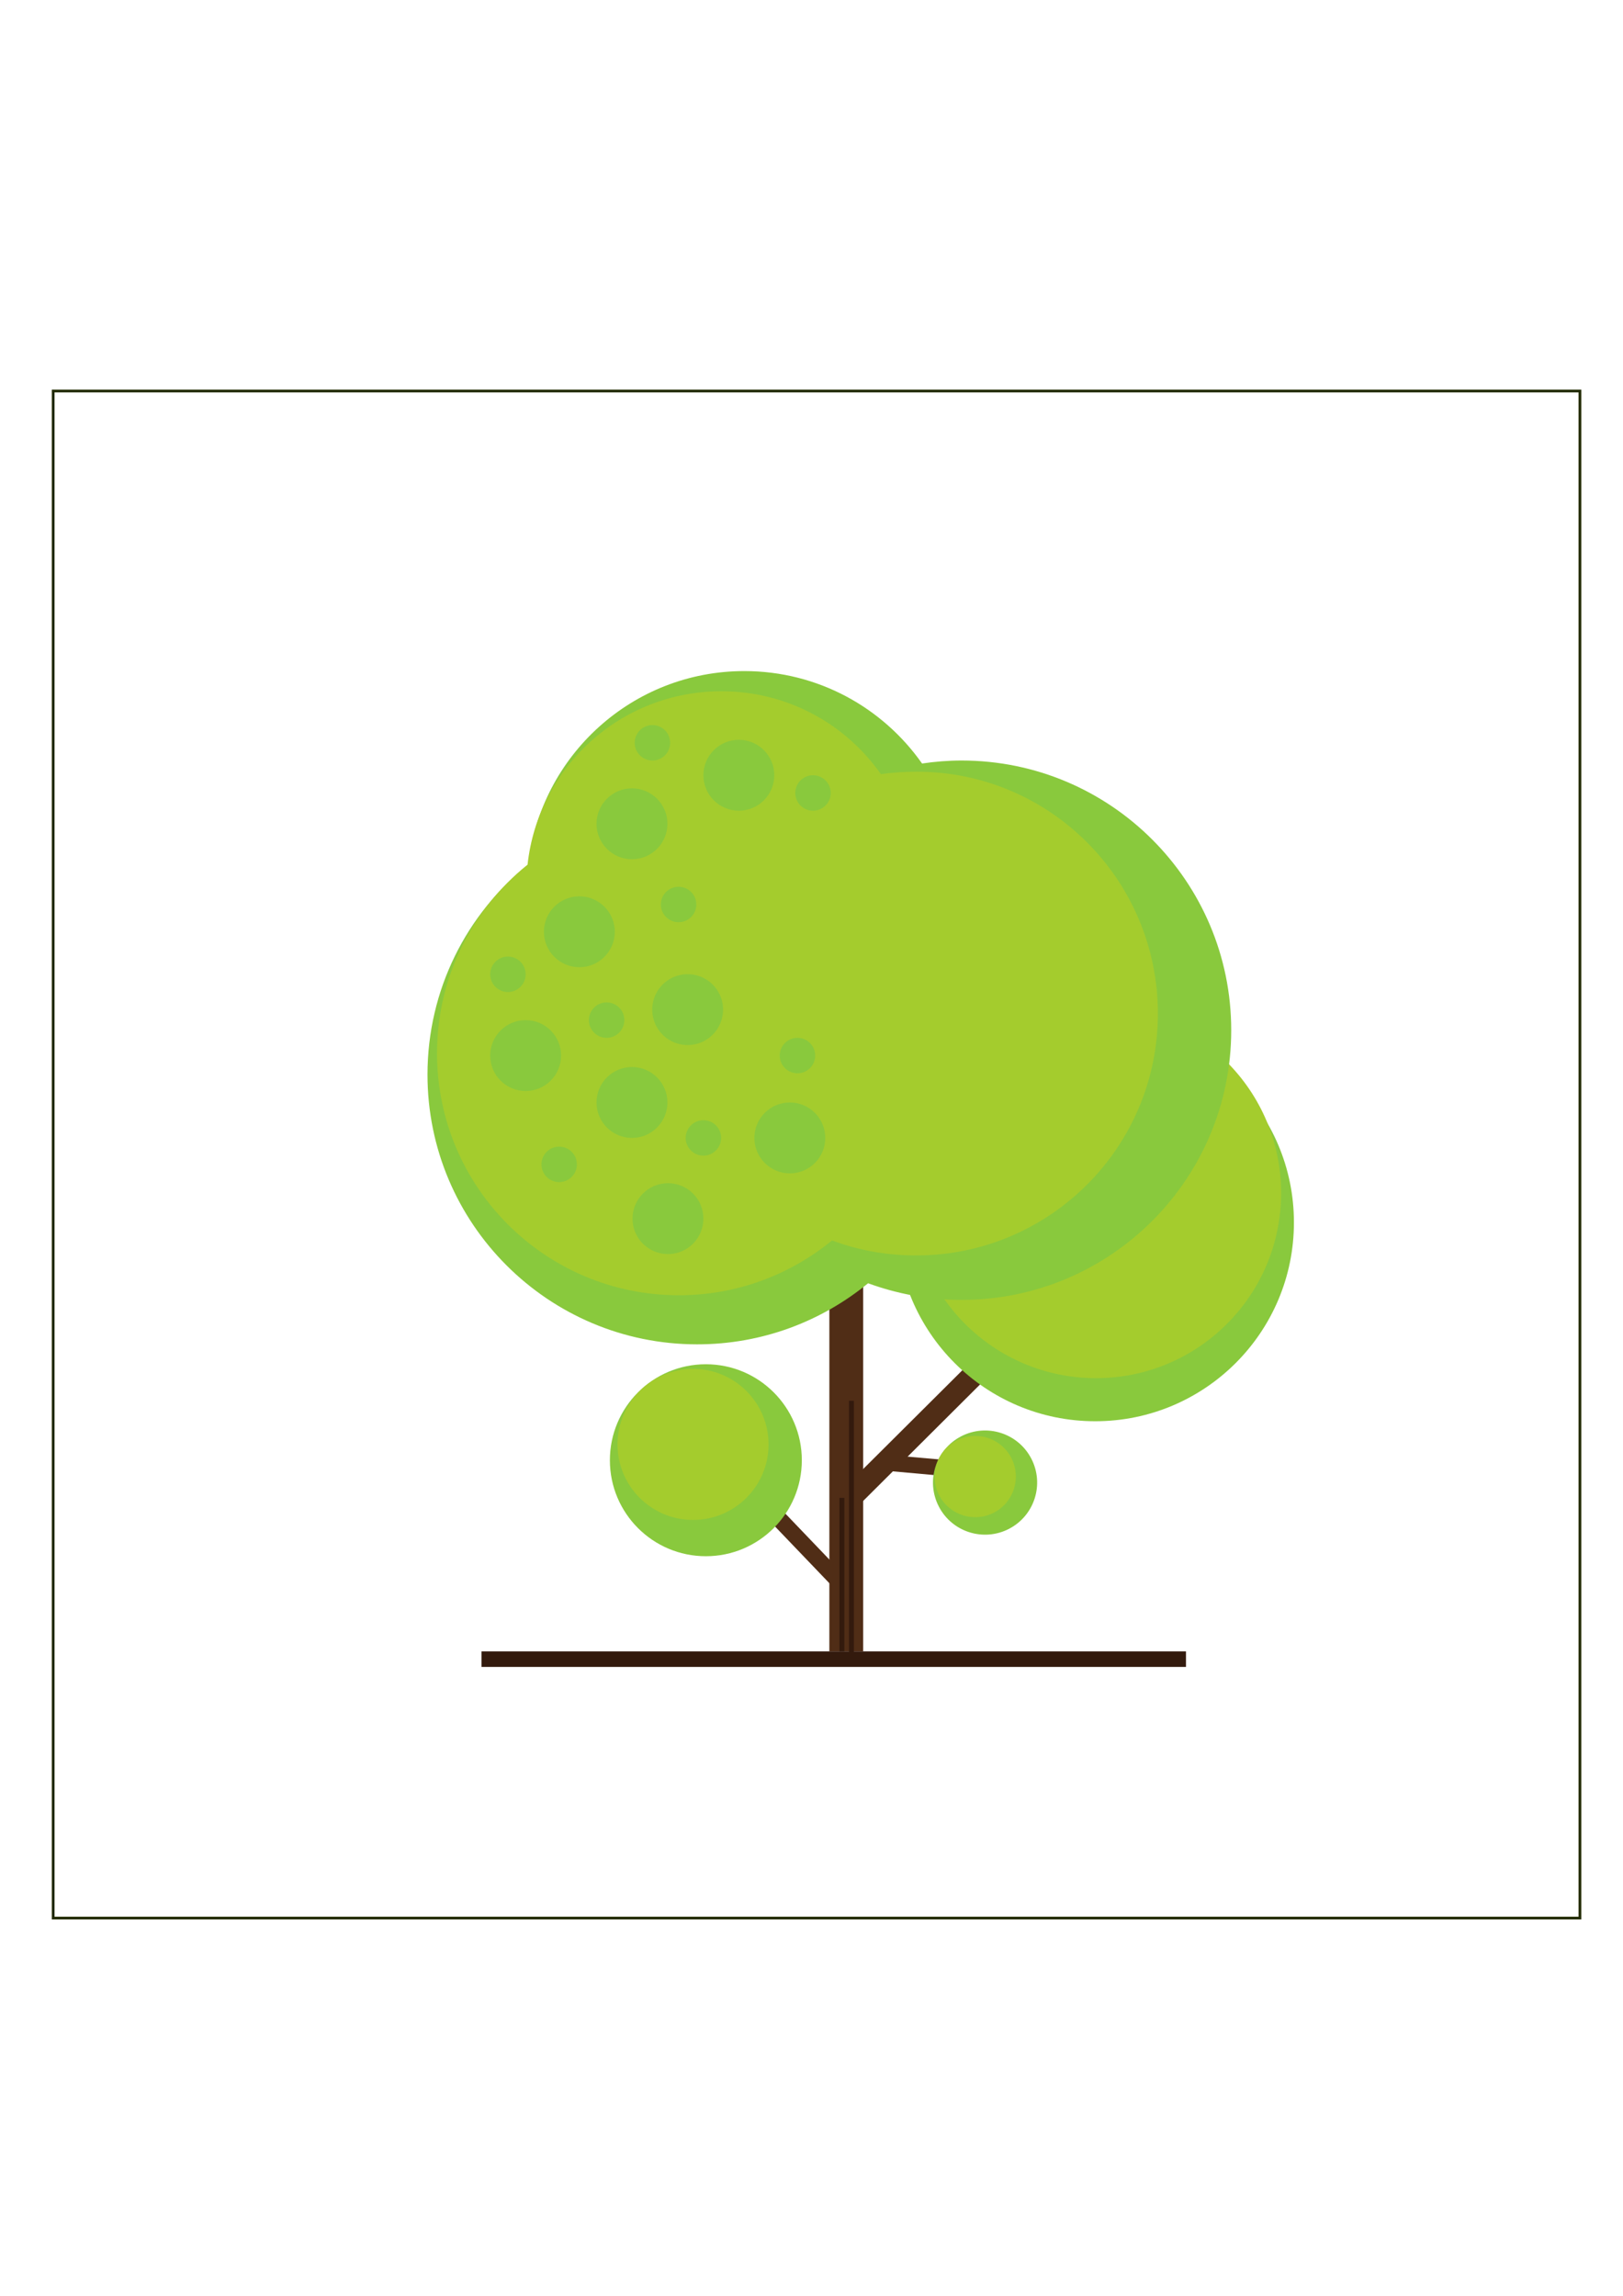<?xml version="1.0" encoding="utf-8"?>
<!-- Generator: Adobe Illustrator 22.1.0, SVG Export Plug-In . SVG Version: 6.00 Build 0)  -->
<svg version="1.1"
	 id="svg4747" inkscape:export-filename="/home/qui00214/Ãƒrea de Trabalho/JURUBAMANJI/Plantas do jogo/png/AnimaÃƒÂ§ÃƒÂ£o/arvore1" inkscape:export-xdpi="8.3452215" inkscape:export-ydpi="8.3452215" inkscape:version="0.91 r13725" sodipodi:docname="arvorve1.svg" xmlns:cc="http://creativecommons.org/ns#" xmlns:dc="http://purl.org/dc/elements/1.1/" xmlns:inkscape="http://www.inkscape.org/namespaces/inkscape" xmlns:rdf="http://www.w3.org/1999/02/22-rdf-syntax-ns#" xmlns:sodipodi="http://sodipodi.sourceforge.net/DTD/sodipodi-0.dtd" xmlns:svg="http://www.w3.org/2000/svg"
	 xmlns="http://www.w3.org/2000/svg" xmlns:xlink="http://www.w3.org/1999/xlink" x="0px" y="0px" viewBox="0 0 595.3 841.9"
	 style="enable-background:new 0 0 595.3 841.9;" xml:space="preserve">
<style type="text/css">
	.st0{fill:none;stroke:#222B00;}
	.st1{fill:#502D16;}
	.st2{fill:#89C93D;}
	.st3{fill:#A4CC2D;}
	.st4{fill:#331A0D;}
</style>
<defs>
	
	
		<inkscape:perspective  id="perspective5007" inkscape:persp3d-origin="372.04724 : 350.7874 : 1" inkscape:vp_x="0 : 526.1811 : 1" inkscape:vp_y="0 : 1000 : 0" inkscape:vp_z="744.09449 : 526.1811 : 1" sodipodi:type="inkscape:persp3d">
		</inkscape:perspective>
</defs>
<sodipodi:namedview  bordercolor="#666666" borderopacity="1.0" id="base" inkscape:current-layer="layer1" inkscape:cx="-132.05935" inkscape:cy="520" inkscape:document-units="px" inkscape:pageopacity="0.0" inkscape:pageshadow="2" inkscape:window-height="744" inkscape:window-maximized="1" inkscape:window-width="1301" inkscape:window-x="65" inkscape:window-y="24" inkscape:zoom="0.62" pagecolor="#ffffff" showgrid="false">
	</sodipodi:namedview>
<g id="layer1" inkscape:groupmode="layer" inkscape:label="Layer 1">
	<g id="g5057">
	</g>
	<rect id="rect5046" x="19.5" y="143.4" class="st0" width="560" height="560"/>
</g>
<g>
	<polygon class="st1" points="281.2,547.9 312.8,580.9 313.4,590.2 276.8,552 	"/>
</g>
<g>
	<polygon class="st1" points="362.2,505 310.4,556.6 311.5,543.8 356.3,499.2 	"/>
</g>
<polygon class="st1" points="372.6,537.7 327.5,533.7 320,538.9 372.1,543.6 "/>
<polygon class="st1" points="316.6,539.6 316.6,605.6 304.2,605.6 304.2,469.5 316.6,469.5 316.6,530.5 "/>
<circle class="st2" cx="401.7" cy="448.3" r="72.9"/>
<circle class="st3" cx="402" cy="437.5" r="67.9"/>
<rect x="176.6" y="605.6" class="st4" width="258.4" height="5.7"/>
<g>
	<path class="st2" d="M451.6,377.8c0,54.6-44.3,98.9-98.9,98.9c-12.1,0-23.6-2.2-34.3-6.1c-17.1,14-38.9,22.4-62.7,22.4
		c-54.6,0-98.9-44.3-98.9-98.9c0-31.2,14.4-59,37-77.1c4.4-39.9,38.2-70.9,79.2-70.9c27,0,50.8,13.4,65.2,33.9
		c4.7-0.7,9.6-1.1,14.5-1.1C407.3,278.9,451.6,323.2,451.6,377.8z"/>
	<path class="st3" d="M424.7,371.7c0,49-39.7,88.7-88.7,88.7c-10.8,0-21.2-1.9-30.8-5.5C289.9,467.4,270.4,475,249,475
		c-49,0-88.7-39.7-88.7-88.7c0-28,12.9-52.9,33.2-69.2c3.9-35.8,34.2-63.6,71.1-63.6c24.2,0,45.6,12,58.5,30.4
		c4.2-0.6,8.6-0.9,13-0.9C385,282.9,424.7,322.7,424.7,371.7z"/>
	
		<ellipse transform="matrix(0.16 -0.987 0.987 0.16 -153.632 560.027)" class="st2" cx="252.3" cy="370.3" rx="13" ry="13"/>
	<circle class="st2" cx="231.8" cy="302.1" r="13"/>
	<circle class="st2" cx="271" cy="284.3" r="13"/>
	<circle class="st2" cx="212.5" cy="341.7" r="13"/>
	<circle class="st2" cx="298.2" cy="290.8" r="6.5"/>
	<circle class="st2" cx="222.5" cy="374.1" r="6.5"/>
	<circle class="st2" cx="292.5" cy="387.1" r="6.5"/>
	<circle class="st2" cx="239.3" cy="272.4" r="6.5"/>
	<circle class="st2" cx="248.9" cy="331.7" r="6.5"/>
	<circle class="st2" cx="258" cy="417.3" r="6.5"/>
	<circle class="st2" cx="205.1" cy="427" r="6.5"/>
	<circle class="st2" cx="186.3" cy="357.3" r="6.5"/>
	<circle class="st2" cx="231.8" cy="404.3" r="13"/>
	<circle class="st2" cx="192.8" cy="387.1" r="13"/>
	<circle class="st2" cx="289.7" cy="417.3" r="13"/>
	<circle class="st2" cx="245" cy="446.9" r="13"/>
</g>
<rect x="307.9" y="549.3" class="st4" width="1.8" height="56.3"/>
<rect x="311.4" y="513.7" class="st4" width="1.8" height="92.7"/>
<circle class="st2" cx="258.9" cy="535.5" r="35.2"/>
<circle class="st3" cx="254.2" cy="529.7" r="27.7"/>
<ellipse transform="matrix(0.888 -0.46 0.46 0.888 -209.579 227.176)" class="st2" cx="361.3" cy="543.6" rx="19.1" ry="19.1"/>
<ellipse transform="matrix(0.888 -0.46 0.46 0.888 -208.978 225.27)" class="st3" cx="357.7" cy="541.4" rx="14.9" ry="14.9"/>
</svg>
